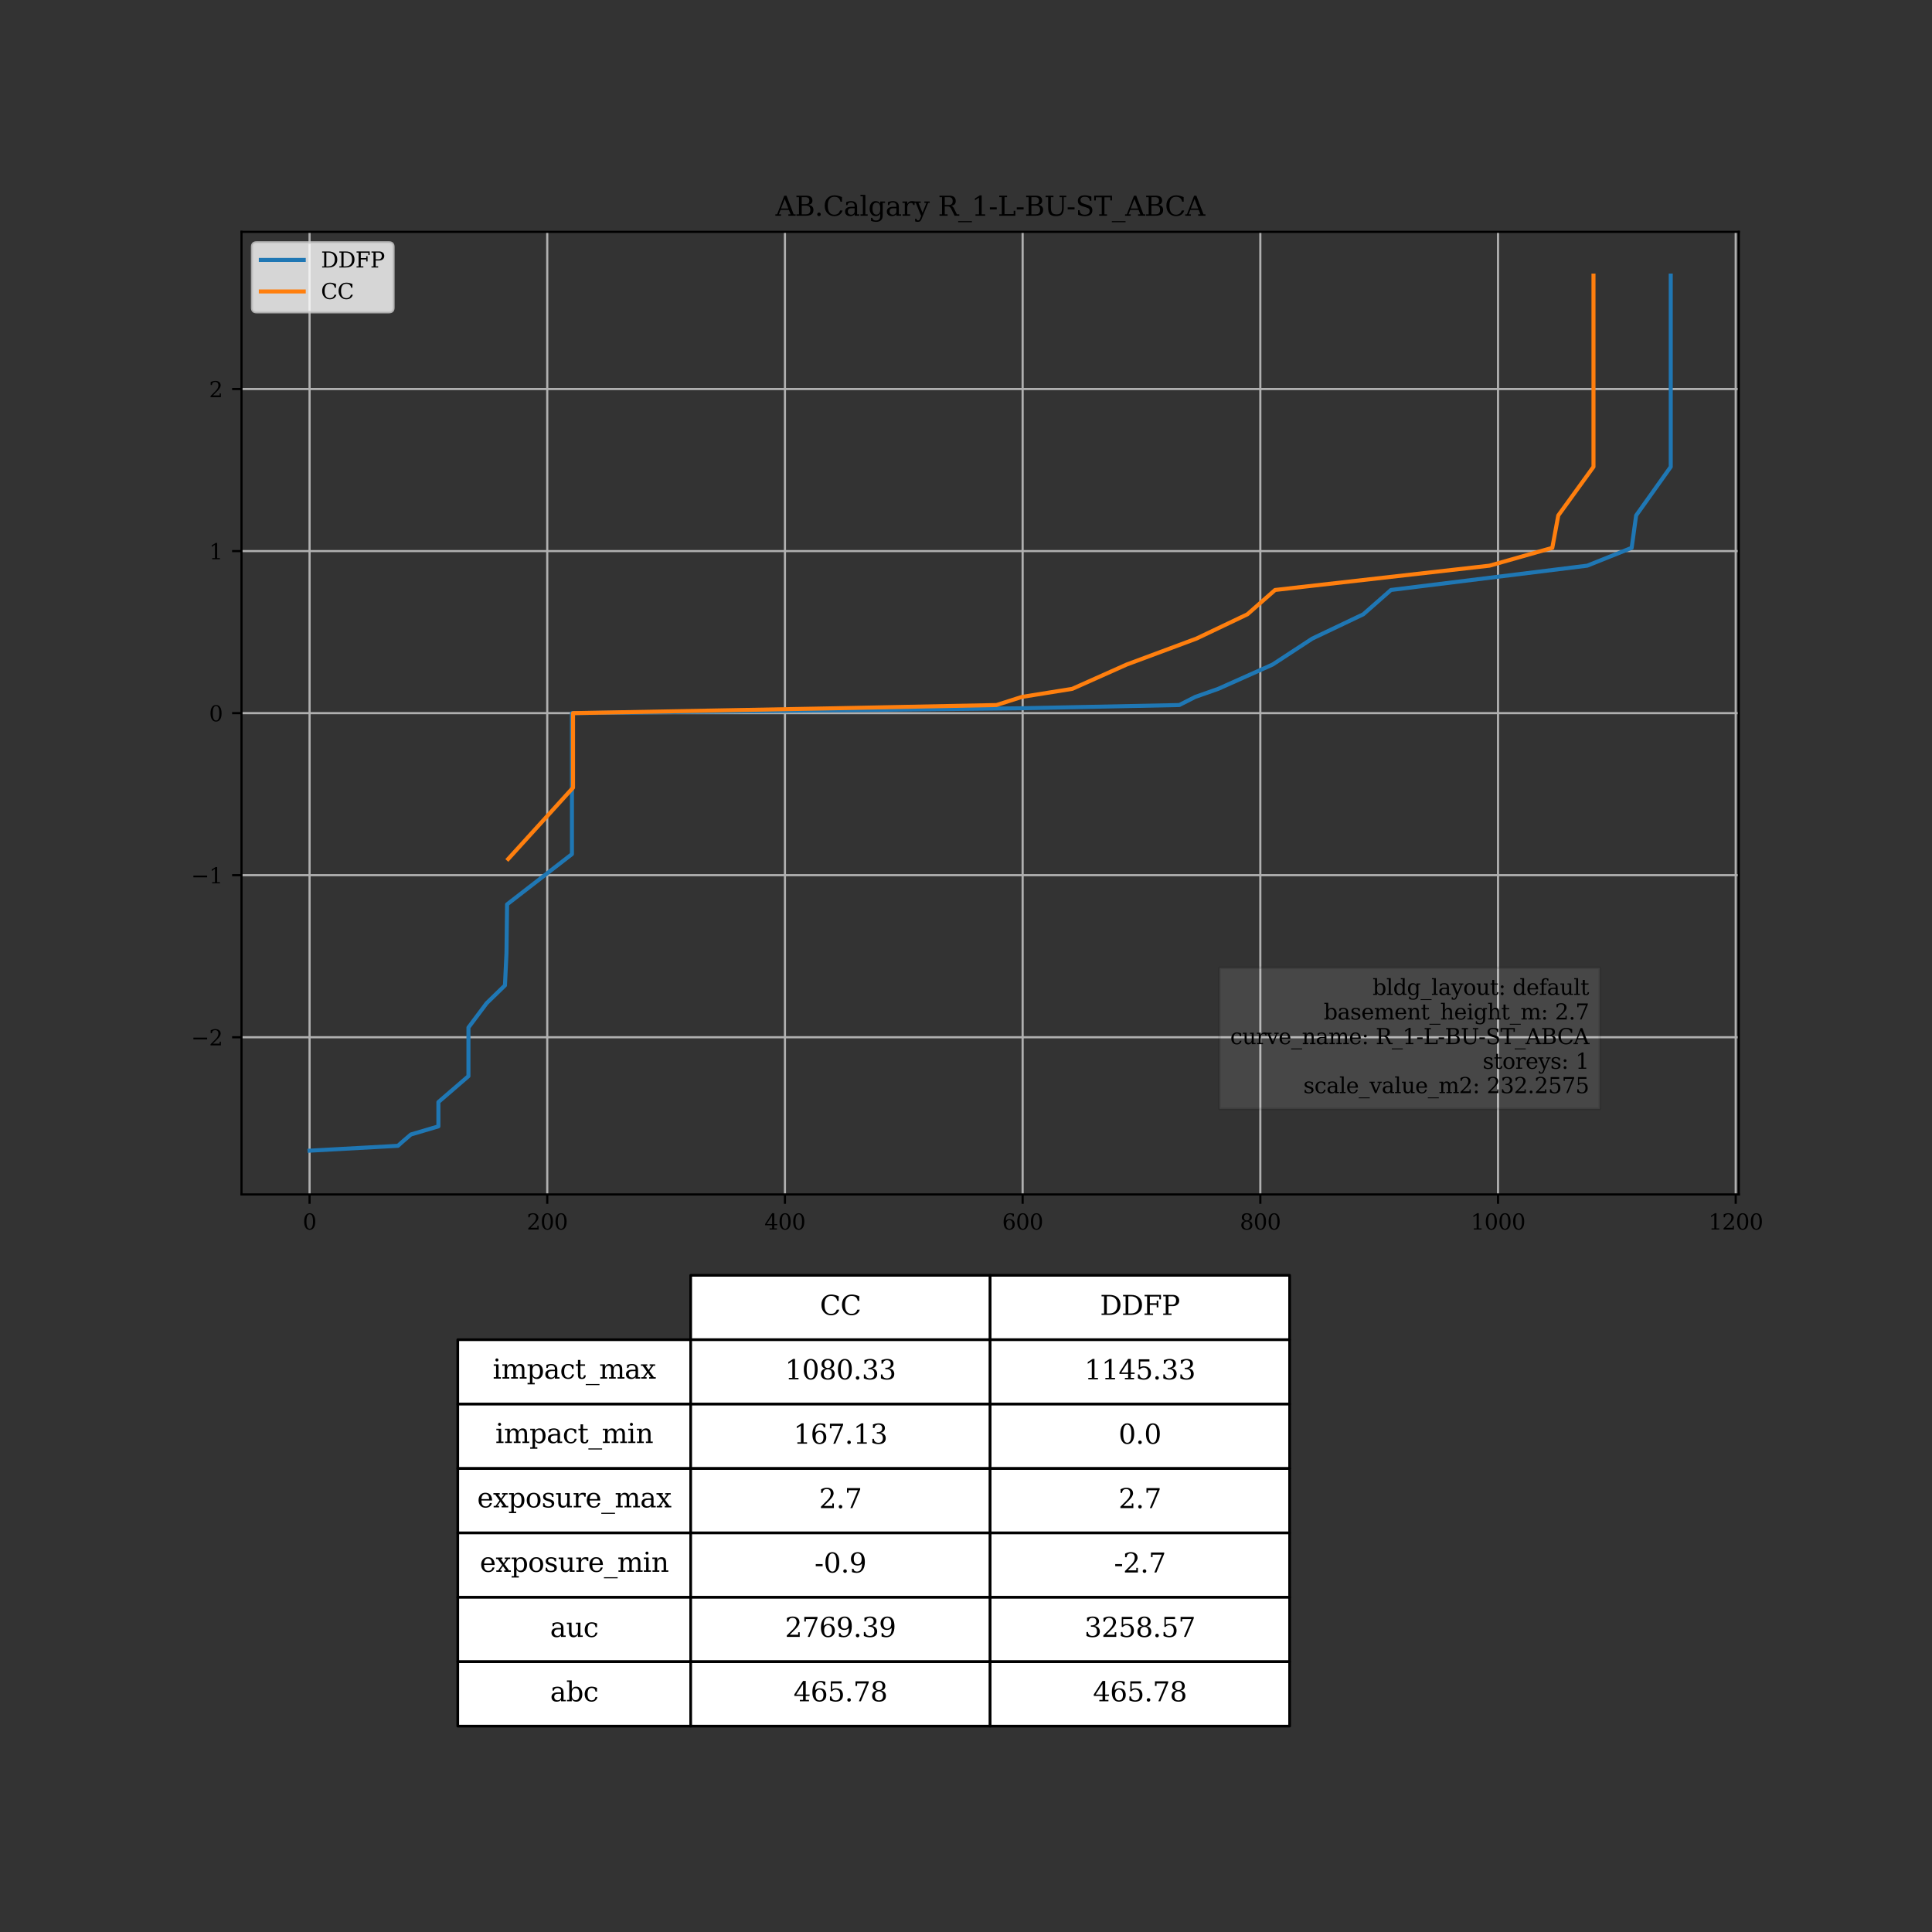 <?xml version="1.0" encoding="utf-8" standalone="no"?>
<!DOCTYPE svg PUBLIC "-//W3C//DTD SVG 1.1//EN"
  "http://www.w3.org/Graphics/SVG/1.1/DTD/svg11.dtd">
<svg xmlns:xlink="http://www.w3.org/1999/xlink" width="720pt" height="720pt" viewBox="0 0 720 720" xmlns="http://www.w3.org/2000/svg" version="1.1">
 <rect x="0" y="0" width="720" height="720" fill="#333333" stroke="none"/>
 <defs>
  <style type="text/css">*{stroke-linejoin: round; stroke-linecap: butt}</style>
 </defs>
 <g id="figure_1">
  <g id="patch_1">
   <path d="M 0 720 
L 720 720 
L 720 0 
L 0 0 
L 0 720 
z
" style="fill: none"/>
  </g>
  <g id="axes_1">
   <g id="patch_2">
    <path d="M 90 445.129 
L 648 445.129 
L 648 86.4 
L 90 86.4 
L 90 445.129 
z
" style="fill: none"/>
   </g>
   <g id="matplotlib.axis_1">
    <g id="xtick_1">
     <g id="line2d_1">
      <path d="M 115.364 445.129 
L 115.364 86.4 
" clip-path="url(#p990161ffaa)" style="fill: none; stroke: #b0b0b0; stroke-width: 0.8; stroke-linecap: square"/>
     </g>
     <g id="line2d_2">
      <defs>
       <path id="m6cfa77b24a" d="M 0 0 
L 0 3.5 
" style="stroke: #000000; stroke-width: 0.8"/>
      </defs>
      <g>
       <use xlink:href="#m6cfa77b24a" x="115.364" y="445.129" style="stroke: #000000; stroke-width: 0.8"/>
      </g>
     </g>
     <g id="text_1">
      <!-- 0 -->
      <g transform="translate(112.819 458.208) scale(0.08 -0.08)">
       <defs>
        <path id="DejaVuSerif-30" d="M 2034 219 
Q 2513 219 2750 744 
Q 2988 1269 2988 2328 
Q 2988 3391 2750 3916 
Q 2513 4441 2034 4441 
Q 1556 4441 1318 3916 
Q 1081 3391 1081 2328 
Q 1081 1269 1318 744 
Q 1556 219 2034 219 
z
M 2034 -91 
Q 1275 -91 848 546 
Q 422 1184 422 2328 
Q 422 3475 848 4112 
Q 1275 4750 2034 4750 
Q 2797 4750 3222 4112 
Q 3647 3475 3647 2328 
Q 3647 1184 3222 546 
Q 2797 -91 2034 -91 
z
" transform="scale(0.016)"/>
       </defs>
       <use xlink:href="#DejaVuSerif-30"/>
      </g>
     </g>
    </g>
    <g id="xtick_2">
     <g id="line2d_3">
      <path d="M 203.944 445.129 
L 203.944 86.4 
" clip-path="url(#p990161ffaa)" style="fill: none; stroke: #b0b0b0; stroke-width: 0.8; stroke-linecap: square"/>
     </g>
     <g id="line2d_4">
      <g>
       <use xlink:href="#m6cfa77b24a" x="203.944" y="445.129" style="stroke: #000000; stroke-width: 0.8"/>
      </g>
     </g>
     <g id="text_2">
      <!-- 200 -->
      <g transform="translate(196.309 458.208) scale(0.08 -0.08)">
       <defs>
        <path id="DejaVuSerif-32" d="M 819 3553 
L 469 3553 
L 469 4384 
Q 803 4563 1142 4656 
Q 1481 4750 1806 4750 
Q 2534 4750 2956 4397 
Q 3378 4044 3378 3438 
Q 3378 2753 2422 1800 
Q 2347 1728 2309 1691 
L 1131 513 
L 3078 513 
L 3078 1088 
L 3444 1088 
L 3444 0 
L 434 0 
L 434 341 
L 1850 1753 
Q 2319 2222 2519 2614 
Q 2719 3006 2719 3438 
Q 2719 3909 2473 4175 
Q 2228 4441 1797 4441 
Q 1350 4441 1106 4219 
Q 863 3997 819 3553 
z
" transform="scale(0.016)"/>
       </defs>
       <use xlink:href="#DejaVuSerif-32"/>
       <use xlink:href="#DejaVuSerif-30" x="63.623"/>
       <use xlink:href="#DejaVuSerif-30" x="127.246"/>
      </g>
     </g>
    </g>
    <g id="xtick_3">
     <g id="line2d_5">
      <path d="M 292.525 445.129 
L 292.525 86.4 
" clip-path="url(#p990161ffaa)" style="fill: none; stroke: #b0b0b0; stroke-width: 0.8; stroke-linecap: square"/>
     </g>
     <g id="line2d_6">
      <g>
       <use xlink:href="#m6cfa77b24a" x="292.525" y="445.129" style="stroke: #000000; stroke-width: 0.8"/>
      </g>
     </g>
     <g id="text_3">
      <!-- 400 -->
      <g transform="translate(284.89 458.208) scale(0.08 -0.08)">
       <defs>
        <path id="DejaVuSerif-34" d="M 2234 1581 
L 2234 4063 
L 641 1581 
L 2234 1581 
z
M 3609 0 
L 1484 0 
L 1484 331 
L 2234 331 
L 2234 1247 
L 197 1247 
L 197 1588 
L 2241 4750 
L 2859 4750 
L 2859 1581 
L 3750 1581 
L 3750 1247 
L 2859 1247 
L 2859 331 
L 3609 331 
L 3609 0 
z
" transform="scale(0.016)"/>
       </defs>
       <use xlink:href="#DejaVuSerif-34"/>
       <use xlink:href="#DejaVuSerif-30" x="63.623"/>
       <use xlink:href="#DejaVuSerif-30" x="127.246"/>
      </g>
     </g>
    </g>
    <g id="xtick_4">
     <g id="line2d_7">
      <path d="M 381.106 445.129 
L 381.106 86.4 
" clip-path="url(#p990161ffaa)" style="fill: none; stroke: #b0b0b0; stroke-width: 0.8; stroke-linecap: square"/>
     </g>
     <g id="line2d_8">
      <g>
       <use xlink:href="#m6cfa77b24a" x="381.106" y="445.129" style="stroke: #000000; stroke-width: 0.8"/>
      </g>
     </g>
     <g id="text_4">
      <!-- 600 -->
      <g transform="translate(373.471 458.208) scale(0.08 -0.08)">
       <defs>
        <path id="DejaVuSerif-36" d="M 2094 219 
Q 2534 219 2771 542 
Q 3009 866 3009 1472 
Q 3009 2078 2771 2401 
Q 2534 2725 2094 2725 
Q 1647 2725 1412 2412 
Q 1178 2100 1178 1509 
Q 1178 888 1415 553 
Q 1653 219 2094 219 
z
M 1075 2569 
Q 1288 2803 1556 2918 
Q 1825 3034 2163 3034 
Q 2859 3034 3264 2615 
Q 3669 2197 3669 1472 
Q 3669 763 3233 336 
Q 2797 -91 2069 -91 
Q 1278 -91 853 498 
Q 428 1088 428 2181 
Q 428 3406 931 4078 
Q 1434 4750 2350 4750 
Q 2597 4750 2869 4703 
Q 3141 4656 3425 4563 
L 3425 3794 
L 3072 3794 
Q 3034 4109 2831 4275 
Q 2628 4441 2284 4441 
Q 1678 4441 1381 3981 
Q 1084 3522 1075 2569 
z
" transform="scale(0.016)"/>
       </defs>
       <use xlink:href="#DejaVuSerif-36"/>
       <use xlink:href="#DejaVuSerif-30" x="63.623"/>
       <use xlink:href="#DejaVuSerif-30" x="127.246"/>
      </g>
     </g>
    </g>
    <g id="xtick_5">
     <g id="line2d_9">
      <path d="M 469.686 445.129 
L 469.686 86.4 
" clip-path="url(#p990161ffaa)" style="fill: none; stroke: #b0b0b0; stroke-width: 0.8; stroke-linecap: square"/>
     </g>
     <g id="line2d_10">
      <g>
       <use xlink:href="#m6cfa77b24a" x="469.686" y="445.129" style="stroke: #000000; stroke-width: 0.8"/>
      </g>
     </g>
     <g id="text_5">
      <!-- 800 -->
      <g transform="translate(462.051 458.208) scale(0.08 -0.08)">
       <defs>
        <path id="DejaVuSerif-38" d="M 2981 1275 
Q 2981 1775 2732 2051 
Q 2484 2328 2034 2328 
Q 1584 2328 1336 2051 
Q 1088 1775 1088 1275 
Q 1088 772 1336 495 
Q 1584 219 2034 219 
Q 2484 219 2732 495 
Q 2981 772 2981 1275 
z
M 2853 3541 
Q 2853 3966 2637 4203 
Q 2422 4441 2034 4441 
Q 1650 4441 1433 4203 
Q 1216 3966 1216 3541 
Q 1216 3113 1433 2875 
Q 1650 2638 2034 2638 
Q 2422 2638 2637 2875 
Q 2853 3113 2853 3541 
z
M 2516 2484 
Q 3047 2413 3344 2092 
Q 3641 1772 3641 1275 
Q 3641 619 3225 264 
Q 2809 -91 2034 -91 
Q 1263 -91 845 264 
Q 428 619 428 1275 
Q 428 1772 725 2092 
Q 1022 2413 1556 2484 
Q 1084 2569 832 2842 
Q 581 3116 581 3541 
Q 581 4103 968 4426 
Q 1356 4750 2034 4750 
Q 2713 4750 3100 4426 
Q 3488 4103 3488 3541 
Q 3488 3116 3236 2842 
Q 2984 2569 2516 2484 
z
" transform="scale(0.016)"/>
       </defs>
       <use xlink:href="#DejaVuSerif-38"/>
       <use xlink:href="#DejaVuSerif-30" x="63.623"/>
       <use xlink:href="#DejaVuSerif-30" x="127.246"/>
      </g>
     </g>
    </g>
    <g id="xtick_6">
     <g id="line2d_11">
      <path d="M 558.267 445.129 
L 558.267 86.4 
" clip-path="url(#p990161ffaa)" style="fill: none; stroke: #b0b0b0; stroke-width: 0.8; stroke-linecap: square"/>
     </g>
     <g id="line2d_12">
      <g>
       <use xlink:href="#m6cfa77b24a" x="558.267" y="445.129" style="stroke: #000000; stroke-width: 0.8"/>
      </g>
     </g>
     <g id="text_6">
      <!-- 1000 -->
      <g transform="translate(548.087 458.208) scale(0.08 -0.08)">
       <defs>
        <path id="DejaVuSerif-31" d="M 909 0 
L 909 331 
L 1722 331 
L 1722 4213 
L 781 3603 
L 781 4013 
L 1919 4750 
L 2350 4750 
L 2350 331 
L 3163 331 
L 3163 0 
L 909 0 
z
" transform="scale(0.016)"/>
       </defs>
       <use xlink:href="#DejaVuSerif-31"/>
       <use xlink:href="#DejaVuSerif-30" x="63.623"/>
       <use xlink:href="#DejaVuSerif-30" x="127.246"/>
       <use xlink:href="#DejaVuSerif-30" x="190.869"/>
      </g>
     </g>
    </g>
    <g id="xtick_7">
     <g id="line2d_13">
      <path d="M 646.848 445.129 
L 646.848 86.4 
" clip-path="url(#p990161ffaa)" style="fill: none; stroke: #b0b0b0; stroke-width: 0.8; stroke-linecap: square"/>
     </g>
     <g id="line2d_14">
      <g>
       <use xlink:href="#m6cfa77b24a" x="646.848" y="445.129" style="stroke: #000000; stroke-width: 0.8"/>
      </g>
     </g>
     <g id="text_7">
      <!-- 1200 -->
      <g transform="translate(636.668 458.208) scale(0.08 -0.08)">
       <use xlink:href="#DejaVuSerif-31"/>
       <use xlink:href="#DejaVuSerif-32" x="63.623"/>
       <use xlink:href="#DejaVuSerif-30" x="127.246"/>
       <use xlink:href="#DejaVuSerif-30" x="190.869"/>
      </g>
     </g>
    </g>
   </g>
   <g id="matplotlib.axis_2">
    <g id="ytick_1">
     <g id="line2d_15">
      <path d="M 90 386.549 
L 648 386.549 
" clip-path="url(#p990161ffaa)" style="fill: none; stroke: #b0b0b0; stroke-width: 0.8; stroke-linecap: square"/>
     </g>
     <g id="line2d_16">
      <defs>
       <path id="m8d38232d14" d="M 0 0 
L -3.5 0 
" style="stroke: #000000; stroke-width: 0.8"/>
      </defs>
      <g>
       <use xlink:href="#m8d38232d14" x="90" y="386.549" style="stroke: #000000; stroke-width: 0.8"/>
      </g>
     </g>
     <g id="text_8">
      <!-- −2 -->
      <g transform="translate(71.206 389.588) scale(0.08 -0.08)">
       <defs>
        <path id="DejaVuSerif-2212" d="M 678 2259 
L 4684 2259 
L 4684 1753 
L 678 1753 
L 678 2259 
z
" transform="scale(0.016)"/>
       </defs>
       <use xlink:href="#DejaVuSerif-2212"/>
       <use xlink:href="#DejaVuSerif-32" x="83.789"/>
      </g>
     </g>
    </g>
    <g id="ytick_2">
     <g id="line2d_17">
      <path d="M 90 326.157 
L 648 326.157 
" clip-path="url(#p990161ffaa)" style="fill: none; stroke: #b0b0b0; stroke-width: 0.8; stroke-linecap: square"/>
     </g>
     <g id="line2d_18">
      <g>
       <use xlink:href="#m8d38232d14" x="90" y="326.157" style="stroke: #000000; stroke-width: 0.8"/>
      </g>
     </g>
     <g id="text_9">
      <!-- −1 -->
      <g transform="translate(71.206 329.196) scale(0.08 -0.08)">
       <use xlink:href="#DejaVuSerif-2212"/>
       <use xlink:href="#DejaVuSerif-31" x="83.789"/>
      </g>
     </g>
    </g>
    <g id="ytick_3">
     <g id="line2d_19">
      <path d="M 90 265.765 
L 648 265.765 
" clip-path="url(#p990161ffaa)" style="fill: none; stroke: #b0b0b0; stroke-width: 0.8; stroke-linecap: square"/>
     </g>
     <g id="line2d_20">
      <g>
       <use xlink:href="#m8d38232d14" x="90" y="265.765" style="stroke: #000000; stroke-width: 0.8"/>
      </g>
     </g>
     <g id="text_10">
      <!-- 0 -->
      <g transform="translate(77.91 268.804) scale(0.08 -0.08)">
       <use xlink:href="#DejaVuSerif-30"/>
      </g>
     </g>
    </g>
    <g id="ytick_4">
     <g id="line2d_21">
      <path d="M 90 205.373 
L 648 205.373 
" clip-path="url(#p990161ffaa)" style="fill: none; stroke: #b0b0b0; stroke-width: 0.8; stroke-linecap: square"/>
     </g>
     <g id="line2d_22">
      <g>
       <use xlink:href="#m8d38232d14" x="90" y="205.373" style="stroke: #000000; stroke-width: 0.8"/>
      </g>
     </g>
     <g id="text_11">
      <!-- 1 -->
      <g transform="translate(77.91 208.412) scale(0.08 -0.08)">
       <use xlink:href="#DejaVuSerif-31"/>
      </g>
     </g>
    </g>
    <g id="ytick_5">
     <g id="line2d_23">
      <path d="M 90 144.98 
L 648 144.98 
" clip-path="url(#p990161ffaa)" style="fill: none; stroke: #b0b0b0; stroke-width: 0.8; stroke-linecap: square"/>
     </g>
     <g id="line2d_24">
      <g>
       <use xlink:href="#m8d38232d14" x="90" y="144.98" style="stroke: #000000; stroke-width: 0.8"/>
      </g>
     </g>
     <g id="text_12">
      <!-- 2 -->
      <g transform="translate(77.91 148.02) scale(0.08 -0.08)">
       <use xlink:href="#DejaVuSerif-32"/>
      </g>
     </g>
    </g>
   </g>
   <g id="line2d_25">
    <path d="M 115.364 428.824 
L 148.303 427.012 
L 149.63 425.804 
L 153.132 422.784 
L 163.378 419.765 
L 163.378 410.706 
L 174.578 401.043 
L 174.578 391.984 
L 174.578 382.925 
L 181.349 373.867 
L 188.184 367.224 
L 188.754 355.145 
L 188.976 337.027 
L 213.141 318.306 
L 213.141 265.765 
L 380.363 263.953 
L 439.486 262.745 
L 445.422 259.725 
L 454.003 256.706 
L 474.278 247.647 
L 489.049 237.984 
L 508.062 228.925 
L 518.369 219.867 
L 591.523 210.808 
L 608.074 204.165 
L 609.742 192.086 
L 622.636 173.969 
L 622.636 155.247 
L 622.636 102.706 
" clip-path="url(#p990161ffaa)" style="fill: none; stroke: #1f77b4; stroke-width: 1.5; stroke-linecap: square"/>
   </g>
   <g id="line2d_26">
    <path d="M 189.386 320.118 
L 213.551 293.545 
L 213.551 265.765 
L 310.901 263.953 
L 371.353 262.745 
L 380.791 259.725 
L 399.615 256.706 
L 419.891 247.647 
L 445.863 237.984 
L 464.876 228.925 
L 475.183 219.867 
L 555.109 210.808 
L 578.495 204.165 
L 580.731 192.086 
L 593.846 173.969 
L 593.846 155.247 
L 593.846 102.706 
" clip-path="url(#p990161ffaa)" style="fill: none; stroke: #ff7f0e; stroke-width: 1.5; stroke-linecap: square"/>
   </g>
   <g id="patch_3">
    <path d="M 90 445.129 
L 90 86.4 
" style="fill: none; stroke: #000000; stroke-width: 0.8; stroke-linejoin: miter; stroke-linecap: square"/>
   </g>
   <g id="patch_4">
    <path d="M 648 445.129 
L 648 86.4 
" style="fill: none; stroke: #000000; stroke-width: 0.8; stroke-linejoin: miter; stroke-linecap: square"/>
   </g>
   <g id="patch_5">
    <path d="M 90 445.129 
L 648 445.129 
" style="fill: none; stroke: #000000; stroke-width: 0.8; stroke-linejoin: miter; stroke-linecap: square"/>
   </g>
   <g id="patch_6">
    <path d="M 90 86.4 
L 648 86.4 
" style="fill: none; stroke: #000000; stroke-width: 0.8; stroke-linejoin: miter; stroke-linecap: square"/>
   </g>
   <g id="text_13">
    <g id="patch_7">
     <path d="M 454.467 413.256 
L 596.2 413.256 
L 596.2 360.677 
L 454.467 360.677 
z
" style="fill: #ffffff; opacity: 0.1; stroke: #000000; stroke-linejoin: miter"/>
    </g>
    <!-- bldg_layout: default -->
    <g transform="translate(511.494 370.756) scale(0.08 -0.08)">
     <defs>
      <path id="DejaVuSerif-62" d="M 738 331 
L 738 4531 
L 184 4531 
L 184 4863 
L 1313 4863 
L 1313 2803 
Q 1481 3116 1742 3264 
Q 2003 3413 2388 3413 
Q 3000 3413 3387 2928 
Q 3775 2444 3775 1663 
Q 3775 881 3387 395 
Q 3000 -91 2388 -91 
Q 2003 -91 1742 57 
Q 1481 206 1313 519 
L 1313 0 
L 184 0 
L 184 331 
L 738 331 
z
M 1313 1497 
Q 1313 897 1542 583 
Q 1772 269 2209 269 
Q 2650 269 2876 622 
Q 3103 975 3103 1663 
Q 3103 2353 2876 2703 
Q 2650 3053 2209 3053 
Q 1772 3053 1542 2737 
Q 1313 2422 1313 1825 
L 1313 1497 
z
" transform="scale(0.016)"/>
      <path id="DejaVuSerif-6c" d="M 1313 331 
L 1856 331 
L 1856 0 
L 184 0 
L 184 331 
L 738 331 
L 738 4531 
L 184 4531 
L 184 4863 
L 1313 4863 
L 1313 331 
z
" transform="scale(0.016)"/>
      <path id="DejaVuSerif-64" d="M 3359 331 
L 3909 331 
L 3909 0 
L 2784 0 
L 2784 519 
Q 2616 206 2355 57 
Q 2094 -91 1709 -91 
Q 1097 -91 708 395 
Q 319 881 319 1663 
Q 319 2444 706 2928 
Q 1094 3413 1709 3413 
Q 2094 3413 2355 3264 
Q 2616 3116 2784 2803 
L 2784 4531 
L 2241 4531 
L 2241 4863 
L 3359 4863 
L 3359 331 
z
M 2784 1497 
L 2784 1825 
Q 2784 2422 2554 2737 
Q 2325 3053 1888 3053 
Q 1444 3053 1217 2703 
Q 991 2353 991 1663 
Q 991 975 1217 622 
Q 1444 269 1888 269 
Q 2325 269 2554 583 
Q 2784 897 2784 1497 
z
" transform="scale(0.016)"/>
      <path id="DejaVuSerif-67" d="M 3359 2988 
L 3359 72 
Q 3359 -644 2965 -1033 
Q 2572 -1422 1844 -1422 
Q 1516 -1422 1216 -1362 
Q 916 -1303 641 -1184 
L 641 -488 
L 941 -488 
Q 997 -813 1206 -963 
Q 1416 -1113 1806 -1113 
Q 2313 -1113 2548 -827 
Q 2784 -541 2784 72 
L 2784 519 
Q 2616 206 2355 57 
Q 2094 -91 1709 -91 
Q 1097 -91 708 395 
Q 319 881 319 1663 
Q 319 2444 706 2928 
Q 1094 3413 1709 3413 
Q 2094 3413 2355 3264 
Q 2616 3116 2784 2803 
L 2784 3322 
L 3909 3322 
L 3909 2988 
L 3359 2988 
z
M 2784 1825 
Q 2784 2422 2554 2737 
Q 2325 3053 1888 3053 
Q 1444 3053 1217 2703 
Q 991 2353 991 1663 
Q 991 975 1217 622 
Q 1444 269 1888 269 
Q 2325 269 2554 583 
Q 2784 897 2784 1497 
L 2784 1825 
z
" transform="scale(0.016)"/>
      <path id="DejaVuSerif-5f" d="M 3200 -1259 
L 3200 -1509 
L 0 -1509 
L 0 -1259 
L 3200 -1259 
z
" transform="scale(0.016)"/>
      <path id="DejaVuSerif-61" d="M 2547 1044 
L 2547 1747 
L 1806 1747 
Q 1378 1747 1168 1562 
Q 959 1378 959 997 
Q 959 650 1171 447 
Q 1384 244 1747 244 
Q 2106 244 2326 466 
Q 2547 688 2547 1044 
z
M 3122 2075 
L 3122 331 
L 3634 331 
L 3634 0 
L 2547 0 
L 2547 359 
Q 2356 128 2106 18 
Q 1856 -91 1522 -91 
Q 969 -91 644 203 
Q 319 497 319 997 
Q 319 1513 691 1797 
Q 1063 2081 1741 2081 
L 2547 2081 
L 2547 2309 
Q 2547 2688 2317 2895 
Q 2088 3103 1672 3103 
Q 1328 3103 1125 2947 
Q 922 2791 872 2484 
L 575 2484 
L 575 3156 
Q 875 3284 1158 3348 
Q 1441 3413 1709 3413 
Q 2400 3413 2761 3070 
Q 3122 2728 3122 2075 
z
" transform="scale(0.016)"/>
      <path id="DejaVuSerif-79" d="M 1381 -609 
L 1600 -56 
L 359 2988 
L -19 2988 
L -19 3322 
L 1509 3322 
L 1509 2988 
L 978 2988 
L 1913 703 
L 2847 2988 
L 2350 2988 
L 2350 3322 
L 3597 3322 
L 3597 2988 
L 3225 2988 
L 1703 -750 
Q 1547 -1138 1356 -1280 
Q 1166 -1422 819 -1422 
Q 672 -1422 517 -1397 
Q 363 -1372 206 -1325 
L 206 -691 
L 500 -691 
Q 519 -903 608 -995 
Q 697 -1088 884 -1088 
Q 1056 -1088 1161 -992 
Q 1266 -897 1381 -609 
z
" transform="scale(0.016)"/>
      <path id="DejaVuSerif-6f" d="M 1925 219 
Q 2388 219 2623 584 
Q 2859 950 2859 1663 
Q 2859 2375 2623 2739 
Q 2388 3103 1925 3103 
Q 1463 3103 1227 2739 
Q 991 2375 991 1663 
Q 991 950 1228 584 
Q 1466 219 1925 219 
z
M 1925 -91 
Q 1200 -91 759 389 
Q 319 869 319 1663 
Q 319 2456 758 2934 
Q 1197 3413 1925 3413 
Q 2653 3413 3092 2934 
Q 3531 2456 3531 1663 
Q 3531 869 3092 389 
Q 2653 -91 1925 -91 
z
" transform="scale(0.016)"/>
      <path id="DejaVuSerif-75" d="M 2266 3322 
L 3341 3322 
L 3341 331 
L 3884 331 
L 3884 0 
L 2766 0 
L 2766 588 
Q 2606 256 2353 82 
Q 2100 -91 1766 -91 
Q 1213 -91 952 223 
Q 691 538 691 1209 
L 691 2988 
L 172 2988 
L 172 3322 
L 1269 3322 
L 1269 1388 
Q 1269 781 1417 556 
Q 1566 331 1947 331 
Q 2347 331 2556 625 
Q 2766 919 2766 1478 
L 2766 2988 
L 2266 2988 
L 2266 3322 
z
" transform="scale(0.016)"/>
      <path id="DejaVuSerif-74" d="M 691 2988 
L 184 2988 
L 184 3322 
L 691 3322 
L 691 4353 
L 1269 4353 
L 1269 3322 
L 2350 3322 
L 2350 2988 
L 1269 2988 
L 1269 878 
Q 1269 456 1350 337 
Q 1431 219 1650 219 
Q 1875 219 1978 351 
Q 2081 484 2088 781 
L 2522 781 
Q 2497 328 2275 118 
Q 2053 -91 1600 -91 
Q 1103 -91 897 129 
Q 691 350 691 878 
L 691 2988 
z
" transform="scale(0.016)"/>
      <path id="DejaVuSerif-3a" d="M 666 325 
Q 666 500 786 622 
Q 906 744 1081 744 
Q 1256 744 1376 622 
Q 1497 500 1497 325 
Q 1497 150 1378 29 
Q 1259 -91 1081 -91 
Q 903 -91 784 29 
Q 666 150 666 325 
z
M 666 2363 
Q 666 2538 786 2658 
Q 906 2778 1081 2778 
Q 1259 2778 1378 2659 
Q 1497 2541 1497 2363 
Q 1497 2184 1378 2065 
Q 1259 1947 1081 1947 
Q 906 1947 786 2067 
Q 666 2188 666 2363 
z
" transform="scale(0.016)"/>
      <path id="DejaVuSerif-20" transform="scale(0.016)"/>
      <path id="DejaVuSerif-65" d="M 3469 1600 
L 991 1600 
L 991 1575 
Q 991 903 1244 561 
Q 1497 219 1991 219 
Q 2369 219 2611 417 
Q 2853 616 2950 1006 
L 3413 1006 
Q 3275 459 2904 184 
Q 2534 -91 1931 -91 
Q 1203 -91 761 389 
Q 319 869 319 1663 
Q 319 2450 753 2931 
Q 1188 3413 1894 3413 
Q 2647 3413 3050 2948 
Q 3453 2484 3469 1600 
z
M 2791 1931 
Q 2772 2513 2545 2808 
Q 2319 3103 1894 3103 
Q 1497 3103 1269 2806 
Q 1041 2509 991 1931 
L 2791 1931 
z
" transform="scale(0.016)"/>
      <path id="DejaVuSerif-66" d="M 2753 4078 
L 2450 4078 
Q 2447 4313 2317 4434 
Q 2188 4556 1941 4556 
Q 1619 4556 1487 4379 
Q 1356 4203 1356 3750 
L 1356 3322 
L 2284 3322 
L 2284 2988 
L 1356 2988 
L 1356 331 
L 2094 331 
L 2094 0 
L 231 0 
L 231 331 
L 781 331 
L 781 2988 
L 231 2988 
L 231 3322 
L 781 3322 
L 781 3738 
Q 781 4294 1070 4578 
Q 1359 4863 1919 4863 
Q 2128 4863 2337 4825 
Q 2547 4788 2753 4709 
L 2753 4078 
z
" transform="scale(0.016)"/>
     </defs>
     <use xlink:href="#DejaVuSerif-62"/>
     <use xlink:href="#DejaVuSerif-6c" x="64.014"/>
     <use xlink:href="#DejaVuSerif-64" x="95.996"/>
     <use xlink:href="#DejaVuSerif-67" x="160.01"/>
     <use xlink:href="#DejaVuSerif-5f" x="224.023"/>
     <use xlink:href="#DejaVuSerif-6c" x="274.023"/>
     <use xlink:href="#DejaVuSerif-61" x="306.006"/>
     <use xlink:href="#DejaVuSerif-79" x="365.625"/>
     <use xlink:href="#DejaVuSerif-6f" x="422.119"/>
     <use xlink:href="#DejaVuSerif-75" x="482.324"/>
     <use xlink:href="#DejaVuSerif-74" x="546.729"/>
     <use xlink:href="#DejaVuSerif-3a" x="586.914"/>
     <use xlink:href="#DejaVuSerif-20" x="620.605"/>
     <use xlink:href="#DejaVuSerif-64" x="652.393"/>
     <use xlink:href="#DejaVuSerif-65" x="716.406"/>
     <use xlink:href="#DejaVuSerif-66" x="775.586"/>
     <use xlink:href="#DejaVuSerif-61" x="812.598"/>
     <use xlink:href="#DejaVuSerif-75" x="872.217"/>
     <use xlink:href="#DejaVuSerif-6c" x="936.621"/>
     <use xlink:href="#DejaVuSerif-74" x="968.604"/>
    </g>
    <!-- basement_height_m: 2.7 -->
    <g transform="translate(493.299 379.937) scale(0.08 -0.08)">
     <defs>
      <path id="DejaVuSerif-73" d="M 359 184 
L 359 959 
L 691 959 
Q 703 588 923 403 
Q 1144 219 1575 219 
Q 1963 219 2166 364 
Q 2369 509 2369 788 
Q 2369 1006 2220 1140 
Q 2072 1275 1594 1428 
L 1178 1569 
Q 750 1706 558 1912 
Q 366 2119 366 2438 
Q 366 2894 700 3153 
Q 1034 3413 1625 3413 
Q 1888 3413 2178 3344 
Q 2469 3275 2778 3144 
L 2778 2419 
L 2447 2419 
Q 2434 2741 2221 2922 
Q 2009 3103 1644 3103 
Q 1281 3103 1095 2975 
Q 909 2847 909 2591 
Q 909 2381 1050 2254 
Q 1191 2128 1613 1997 
L 2069 1856 
Q 2541 1709 2748 1489 
Q 2956 1269 2956 922 
Q 2956 450 2595 179 
Q 2234 -91 1600 -91 
Q 1278 -91 972 -22 
Q 666 47 359 184 
z
" transform="scale(0.016)"/>
      <path id="DejaVuSerif-6d" d="M 3316 2675 
Q 3481 3041 3739 3227 
Q 3997 3413 4341 3413 
Q 4863 3413 5119 3089 
Q 5375 2766 5375 2113 
L 5375 331 
L 5894 331 
L 5894 0 
L 4300 0 
L 4300 331 
L 4800 331 
L 4800 2047 
Q 4800 2556 4650 2772 
Q 4500 2988 4153 2988 
Q 3769 2988 3567 2697 
Q 3366 2406 3366 1850 
L 3366 331 
L 3866 331 
L 3866 0 
L 2291 0 
L 2291 331 
L 2791 331 
L 2791 2069 
Q 2791 2566 2641 2777 
Q 2491 2988 2144 2988 
Q 1759 2988 1557 2697 
Q 1356 2406 1356 1850 
L 1356 331 
L 1856 331 
L 1856 0 
L 263 0 
L 263 331 
L 781 331 
L 781 2994 
L 231 2994 
L 231 3322 
L 1356 3322 
L 1356 2731 
Q 1516 3063 1762 3238 
Q 2009 3413 2322 3413 
Q 2709 3413 2968 3220 
Q 3228 3028 3316 2675 
z
" transform="scale(0.016)"/>
      <path id="DejaVuSerif-6e" d="M 263 0 
L 263 331 
L 781 331 
L 781 2988 
L 231 2988 
L 231 3322 
L 1356 3322 
L 1356 2731 
Q 1516 3069 1770 3241 
Q 2025 3413 2363 3413 
Q 2913 3413 3172 3097 
Q 3431 2781 3431 2113 
L 3431 331 
L 3944 331 
L 3944 0 
L 2356 0 
L 2356 331 
L 2853 331 
L 2853 1931 
Q 2853 2541 2703 2767 
Q 2553 2994 2175 2994 
Q 1775 2994 1565 2701 
Q 1356 2409 1356 1850 
L 1356 331 
L 1856 331 
L 1856 0 
L 263 0 
z
" transform="scale(0.016)"/>
      <path id="DejaVuSerif-68" d="M 263 0 
L 263 331 
L 781 331 
L 781 4531 
L 231 4531 
L 231 4863 
L 1356 4863 
L 1356 2731 
Q 1516 3069 1770 3241 
Q 2025 3413 2363 3413 
Q 2913 3413 3172 3097 
Q 3431 2781 3431 2113 
L 3431 331 
L 3944 331 
L 3944 0 
L 2356 0 
L 2356 331 
L 2853 331 
L 2853 1931 
Q 2853 2541 2704 2764 
Q 2556 2988 2175 2988 
Q 1775 2988 1565 2697 
Q 1356 2406 1356 1850 
L 1356 331 
L 1856 331 
L 1856 0 
L 263 0 
z
" transform="scale(0.016)"/>
      <path id="DejaVuSerif-69" d="M 622 4353 
Q 622 4497 726 4603 
Q 831 4709 978 4709 
Q 1122 4709 1226 4603 
Q 1331 4497 1331 4353 
Q 1331 4206 1228 4103 
Q 1125 4000 978 4000 
Q 831 4000 726 4103 
Q 622 4206 622 4353 
z
M 1356 331 
L 1900 331 
L 1900 0 
L 231 0 
L 231 331 
L 781 331 
L 781 2988 
L 231 2988 
L 231 3322 
L 1356 3322 
L 1356 331 
z
" transform="scale(0.016)"/>
      <path id="DejaVuSerif-2e" d="M 603 325 
Q 603 500 722 622 
Q 841 744 1019 744 
Q 1191 744 1312 622 
Q 1434 500 1434 325 
Q 1434 153 1312 31 
Q 1191 -91 1019 -91 
Q 841 -91 722 29 
Q 603 150 603 325 
z
" transform="scale(0.016)"/>
      <path id="DejaVuSerif-37" d="M 3609 4347 
L 1784 0 
L 1319 0 
L 3059 4153 
L 903 4153 
L 903 3578 
L 538 3578 
L 538 4666 
L 3609 4666 
L 3609 4347 
z
" transform="scale(0.016)"/>
     </defs>
     <use xlink:href="#DejaVuSerif-62"/>
     <use xlink:href="#DejaVuSerif-61" x="64.014"/>
     <use xlink:href="#DejaVuSerif-73" x="123.633"/>
     <use xlink:href="#DejaVuSerif-65" x="174.951"/>
     <use xlink:href="#DejaVuSerif-6d" x="234.131"/>
     <use xlink:href="#DejaVuSerif-65" x="328.955"/>
     <use xlink:href="#DejaVuSerif-6e" x="388.135"/>
     <use xlink:href="#DejaVuSerif-74" x="452.539"/>
     <use xlink:href="#DejaVuSerif-5f" x="492.725"/>
     <use xlink:href="#DejaVuSerif-68" x="542.725"/>
     <use xlink:href="#DejaVuSerif-65" x="607.129"/>
     <use xlink:href="#DejaVuSerif-69" x="666.309"/>
     <use xlink:href="#DejaVuSerif-67" x="698.291"/>
     <use xlink:href="#DejaVuSerif-68" x="762.305"/>
     <use xlink:href="#DejaVuSerif-74" x="826.709"/>
     <use xlink:href="#DejaVuSerif-5f" x="866.895"/>
     <use xlink:href="#DejaVuSerif-6d" x="916.895"/>
     <use xlink:href="#DejaVuSerif-3a" x="1011.719"/>
     <use xlink:href="#DejaVuSerif-20" x="1045.41"/>
     <use xlink:href="#DejaVuSerif-32" x="1077.197"/>
     <use xlink:href="#DejaVuSerif-2e" x="1140.82"/>
     <use xlink:href="#DejaVuSerif-37" x="1172.607"/>
    </g>
    <!-- curve_name: R_1-L-BU-ST_ABCA -->
    <g transform="translate(458.467 389.117) scale(0.08 -0.08)">
     <defs>
      <path id="DejaVuSerif-63" d="M 3291 997 
Q 3169 466 2822 187 
Q 2475 -91 1925 -91 
Q 1200 -91 759 389 
Q 319 869 319 1663 
Q 319 2459 759 2936 
Q 1200 3413 1925 3413 
Q 2241 3413 2553 3339 
Q 2866 3266 3181 3116 
L 3181 2266 
L 2847 2266 
Q 2781 2703 2561 2903 
Q 2341 3103 1931 3103 
Q 1466 3103 1228 2742 
Q 991 2381 991 1663 
Q 991 944 1227 581 
Q 1463 219 1931 219 
Q 2303 219 2525 412 
Q 2747 606 2828 997 
L 3291 997 
z
" transform="scale(0.016)"/>
      <path id="DejaVuSerif-72" d="M 3059 3328 
L 3059 2497 
L 2728 2497 
Q 2713 2744 2591 2866 
Q 2469 2988 2234 2988 
Q 1809 2988 1582 2694 
Q 1356 2400 1356 1850 
L 1356 331 
L 2022 331 
L 2022 0 
L 263 0 
L 263 331 
L 781 331 
L 781 2994 
L 231 2994 
L 231 3322 
L 1356 3322 
L 1356 2731 
Q 1525 3078 1790 3245 
Q 2056 3413 2438 3413 
Q 2578 3413 2733 3391 
Q 2888 3369 3059 3328 
z
" transform="scale(0.016)"/>
      <path id="DejaVuSerif-76" d="M 1581 0 
L 359 2988 
L -19 2988 
L -19 3322 
L 1509 3322 
L 1509 2988 
L 978 2988 
L 1913 703 
L 2847 2988 
L 2350 2988 
L 2350 3322 
L 3597 3322 
L 3597 2988 
L 3225 2988 
L 2003 0 
L 1581 0 
z
" transform="scale(0.016)"/>
      <path id="DejaVuSerif-52" d="M 3066 2316 
Q 3284 2256 3442 2114 
Q 3600 1972 3725 1716 
L 4403 331 
L 4972 331 
L 4972 0 
L 3872 0 
L 3144 1484 
Q 2934 1916 2759 2042 
Q 2584 2169 2278 2169 
L 1581 2169 
L 1581 331 
L 2241 331 
L 2241 0 
L 353 0 
L 353 331 
L 947 331 
L 947 4331 
L 353 4331 
L 353 4666 
L 2719 4666 
Q 3400 4666 3770 4341 
Q 4141 4016 4141 3419 
Q 4141 2938 3870 2661 
Q 3600 2384 3066 2316 
z
M 1581 2503 
L 2503 2503 
Q 2975 2503 3200 2726 
Q 3425 2950 3425 3419 
Q 3425 3888 3200 4109 
Q 2975 4331 2503 4331 
L 1581 4331 
L 1581 2503 
z
" transform="scale(0.016)"/>
      <path id="DejaVuSerif-2d" d="M 281 1959 
L 1881 1959 
L 1881 1472 
L 281 1472 
L 281 1959 
z
" transform="scale(0.016)"/>
      <path id="DejaVuSerif-4c" d="M 353 0 
L 353 331 
L 947 331 
L 947 4331 
L 353 4331 
L 353 4666 
L 2175 4666 
L 2175 4331 
L 1581 4331 
L 1581 384 
L 3713 384 
L 3713 1166 
L 4097 1166 
L 4097 0 
L 353 0 
z
" transform="scale(0.016)"/>
      <path id="DejaVuSerif-42" d="M 1581 331 
L 2516 331 
Q 3078 331 3337 575 
Q 3597 819 3597 1350 
Q 3597 1878 3339 2120 
Q 3081 2363 2516 2363 
L 1581 2363 
L 1581 331 
z
M 1581 2694 
L 2375 2694 
Q 2888 2694 3123 2891 
Q 3359 3088 3359 3513 
Q 3359 3941 3123 4136 
Q 2888 4331 2375 4331 
L 1581 4331 
L 1581 2694 
z
M 353 0 
L 353 331 
L 947 331 
L 947 4331 
L 353 4331 
L 353 4666 
L 2656 4666 
Q 3363 4666 3720 4377 
Q 4078 4088 4078 3513 
Q 4078 3097 3829 2850 
Q 3581 2603 3103 2547 
Q 3697 2472 4005 2167 
Q 4313 1863 4313 1350 
Q 4313 656 3875 328 
Q 3438 0 2509 0 
L 353 0 
z
" transform="scale(0.016)"/>
      <path id="DejaVuSerif-55" d="M 897 4331 
L 300 4331 
L 300 4666 
L 2125 4666 
L 2125 4331 
L 1528 4331 
L 1528 1919 
Q 1528 1025 1820 672 
Q 2113 319 2828 319 
Q 3544 319 3836 672 
Q 4128 1025 4128 1919 
L 4128 4331 
L 3531 4331 
L 3531 4666 
L 5106 4666 
L 5106 4331 
L 4513 4331 
L 4513 1856 
Q 4513 791 4103 350 
Q 3694 -91 2713 -91 
Q 1731 -91 1314 353 
Q 897 797 897 1856 
L 897 4331 
z
" transform="scale(0.016)"/>
      <path id="DejaVuSerif-53" d="M 594 225 
L 594 1288 
L 953 1284 
Q 969 753 1261 498 
Q 1553 244 2150 244 
Q 2706 244 2998 464 
Q 3291 684 3291 1106 
Q 3291 1444 3114 1625 
Q 2938 1806 2369 1978 
L 1753 2163 
Q 1084 2366 811 2669 
Q 538 2972 538 3500 
Q 538 4094 959 4422 
Q 1381 4750 2144 4750 
Q 2469 4750 2856 4679 
Q 3244 4609 3681 4475 
L 3681 3481 
L 3328 3481 
Q 3275 3975 2998 4195 
Q 2722 4416 2156 4416 
Q 1663 4416 1405 4214 
Q 1147 4013 1147 3628 
Q 1147 3294 1340 3103 
Q 1534 2913 2163 2725 
L 2741 2553 
Q 3375 2363 3645 2067 
Q 3916 1772 3916 1275 
Q 3916 597 3481 253 
Q 3047 -91 2188 -91 
Q 1803 -91 1404 -12 
Q 1006 66 594 225 
z
" transform="scale(0.016)"/>
      <path id="DejaVuSerif-54" d="M 1222 0 
L 1222 331 
L 1819 331 
L 1819 4294 
L 447 4294 
L 447 3566 
L 63 3566 
L 63 4666 
L 4206 4666 
L 4206 3566 
L 3822 3566 
L 3822 4294 
L 2450 4294 
L 2450 331 
L 3047 331 
L 3047 0 
L 1222 0 
z
" transform="scale(0.016)"/>
      <path id="DejaVuSerif-41" d="M 1281 1691 
L 2994 1691 
L 2138 3909 
L 1281 1691 
z
M -38 0 
L -38 331 
L 372 331 
L 2034 4666 
L 2559 4666 
L 4225 331 
L 4684 331 
L 4684 0 
L 2988 0 
L 2988 331 
L 3506 331 
L 3116 1356 
L 1153 1356 
L 763 331 
L 1275 331 
L 1275 0 
L -38 0 
z
" transform="scale(0.016)"/>
      <path id="DejaVuSerif-43" d="M 4513 1234 
Q 4306 581 3820 245 
Q 3334 -91 2591 -91 
Q 2134 -91 1743 65 
Q 1353 222 1050 525 
Q 700 875 529 1320 
Q 359 1766 359 2328 
Q 359 3416 987 4083 
Q 1616 4750 2644 4750 
Q 3025 4750 3456 4650 
Q 3888 4550 4384 4347 
L 4384 3272 
L 4031 3272 
Q 3916 3859 3567 4137 
Q 3219 4416 2591 4416 
Q 1844 4416 1459 3886 
Q 1075 3356 1075 2328 
Q 1075 1303 1459 773 
Q 1844 244 2591 244 
Q 3113 244 3450 492 
Q 3788 741 3938 1234 
L 4513 1234 
z
" transform="scale(0.016)"/>
     </defs>
     <use xlink:href="#DejaVuSerif-63"/>
     <use xlink:href="#DejaVuSerif-75" x="56.006"/>
     <use xlink:href="#DejaVuSerif-72" x="120.41"/>
     <use xlink:href="#DejaVuSerif-76" x="168.213"/>
     <use xlink:href="#DejaVuSerif-65" x="224.707"/>
     <use xlink:href="#DejaVuSerif-5f" x="283.887"/>
     <use xlink:href="#DejaVuSerif-6e" x="333.887"/>
     <use xlink:href="#DejaVuSerif-61" x="398.291"/>
     <use xlink:href="#DejaVuSerif-6d" x="457.91"/>
     <use xlink:href="#DejaVuSerif-65" x="552.734"/>
     <use xlink:href="#DejaVuSerif-3a" x="611.914"/>
     <use xlink:href="#DejaVuSerif-20" x="645.605"/>
     <use xlink:href="#DejaVuSerif-52" x="677.393"/>
     <use xlink:href="#DejaVuSerif-5f" x="752.686"/>
     <use xlink:href="#DejaVuSerif-31" x="802.686"/>
     <use xlink:href="#DejaVuSerif-2d" x="866.309"/>
     <use xlink:href="#DejaVuSerif-4c" x="900.098"/>
     <use xlink:href="#DejaVuSerif-2d" x="966.504"/>
     <use xlink:href="#DejaVuSerif-42" x="1000.293"/>
     <use xlink:href="#DejaVuSerif-55" x="1073.779"/>
     <use xlink:href="#DejaVuSerif-2d" x="1156.307"/>
     <use xlink:href="#DejaVuSerif-53" x="1190.096"/>
     <use xlink:href="#DejaVuSerif-54" x="1258.602"/>
     <use xlink:href="#DejaVuSerif-5f" x="1325.301"/>
     <use xlink:href="#DejaVuSerif-41" x="1375.301"/>
     <use xlink:href="#DejaVuSerif-42" x="1447.518"/>
     <use xlink:href="#DejaVuSerif-43" x="1522.879"/>
     <use xlink:href="#DejaVuSerif-41" x="1599.393"/>
    </g>
    <!-- storeys: 1 -->
    <g transform="translate(552.553 398.298) scale(0.08 -0.08)">
     <use xlink:href="#DejaVuSerif-73"/>
     <use xlink:href="#DejaVuSerif-74" x="51.318"/>
     <use xlink:href="#DejaVuSerif-6f" x="91.504"/>
     <use xlink:href="#DejaVuSerif-72" x="151.709"/>
     <use xlink:href="#DejaVuSerif-65" x="199.512"/>
     <use xlink:href="#DejaVuSerif-79" x="258.691"/>
     <use xlink:href="#DejaVuSerif-73" x="315.186"/>
     <use xlink:href="#DejaVuSerif-3a" x="366.504"/>
     <use xlink:href="#DejaVuSerif-20" x="400.195"/>
     <use xlink:href="#DejaVuSerif-31" x="431.982"/>
    </g>
    <!-- scale_value_m2: 232.2575 -->
    <g transform="translate(485.729 407.37) scale(0.08 -0.08)">
     <defs>
      <path id="DejaVuSerif-33" d="M 622 4469 
Q 988 4606 1323 4678 
Q 1659 4750 1953 4750 
Q 2638 4750 3022 4454 
Q 3406 4159 3406 3634 
Q 3406 3213 3140 2930 
Q 2875 2647 2388 2547 
Q 2963 2466 3280 2130 
Q 3597 1794 3597 1259 
Q 3597 606 3158 257 
Q 2719 -91 1894 -91 
Q 1528 -91 1179 -12 
Q 831 66 488 225 
L 488 1131 
L 838 1131 
Q 869 681 1141 450 
Q 1413 219 1906 219 
Q 2384 219 2661 495 
Q 2938 772 2938 1253 
Q 2938 1803 2653 2086 
Q 2369 2369 1819 2369 
L 1522 2369 
L 1522 2688 
L 1678 2688 
Q 2225 2688 2498 2914 
Q 2772 3141 2772 3597 
Q 2772 4006 2547 4223 
Q 2322 4441 1900 4441 
Q 1478 4441 1245 4241 
Q 1013 4041 972 3647 
L 622 3647 
L 622 4469 
z
" transform="scale(0.016)"/>
      <path id="DejaVuSerif-35" d="M 3219 4666 
L 3219 4153 
L 1081 4153 
L 1081 2816 
Q 1244 2928 1461 2984 
Q 1678 3041 1947 3041 
Q 2703 3041 3140 2622 
Q 3578 2203 3578 1478 
Q 3578 738 3136 323 
Q 2694 -91 1894 -91 
Q 1572 -91 1234 -12 
Q 897 66 544 225 
L 544 1131 
L 897 1131 
Q 925 688 1179 453 
Q 1434 219 1894 219 
Q 2388 219 2653 544 
Q 2919 869 2919 1478 
Q 2919 2084 2655 2407 
Q 2391 2731 1894 2731 
Q 1613 2731 1398 2631 
Q 1184 2531 1019 2322 
L 750 2322 
L 750 4666 
L 3219 4666 
z
" transform="scale(0.016)"/>
     </defs>
     <use xlink:href="#DejaVuSerif-73"/>
     <use xlink:href="#DejaVuSerif-63" x="51.318"/>
     <use xlink:href="#DejaVuSerif-61" x="107.324"/>
     <use xlink:href="#DejaVuSerif-6c" x="166.943"/>
     <use xlink:href="#DejaVuSerif-65" x="198.926"/>
     <use xlink:href="#DejaVuSerif-5f" x="258.105"/>
     <use xlink:href="#DejaVuSerif-76" x="308.105"/>
     <use xlink:href="#DejaVuSerif-61" x="364.6"/>
     <use xlink:href="#DejaVuSerif-6c" x="424.219"/>
     <use xlink:href="#DejaVuSerif-75" x="456.201"/>
     <use xlink:href="#DejaVuSerif-65" x="520.605"/>
     <use xlink:href="#DejaVuSerif-5f" x="579.785"/>
     <use xlink:href="#DejaVuSerif-6d" x="629.785"/>
     <use xlink:href="#DejaVuSerif-32" x="724.609"/>
     <use xlink:href="#DejaVuSerif-3a" x="788.232"/>
     <use xlink:href="#DejaVuSerif-20" x="821.924"/>
     <use xlink:href="#DejaVuSerif-32" x="853.711"/>
     <use xlink:href="#DejaVuSerif-33" x="917.334"/>
     <use xlink:href="#DejaVuSerif-32" x="980.957"/>
     <use xlink:href="#DejaVuSerif-2e" x="1044.58"/>
     <use xlink:href="#DejaVuSerif-32" x="1076.367"/>
     <use xlink:href="#DejaVuSerif-35" x="1139.99"/>
     <use xlink:href="#DejaVuSerif-37" x="1203.613"/>
     <use xlink:href="#DejaVuSerif-35" x="1267.236"/>
    </g>
   </g>
   <g id="text_14">
    <!-- AB.Calgary R_1-L-BU-ST_ABCA -->
    <g transform="translate(289.021 80.4) scale(0.1 -0.1)">
     <use xlink:href="#DejaVuSerif-41"/>
     <use xlink:href="#DejaVuSerif-42" x="72.217"/>
     <use xlink:href="#DejaVuSerif-2e" x="145.703"/>
     <use xlink:href="#DejaVuSerif-43" x="177.49"/>
     <use xlink:href="#DejaVuSerif-61" x="254.004"/>
     <use xlink:href="#DejaVuSerif-6c" x="313.623"/>
     <use xlink:href="#DejaVuSerif-67" x="345.605"/>
     <use xlink:href="#DejaVuSerif-61" x="409.619"/>
     <use xlink:href="#DejaVuSerif-72" x="469.238"/>
     <use xlink:href="#DejaVuSerif-79" x="517.041"/>
     <use xlink:href="#DejaVuSerif-20" x="573.535"/>
     <use xlink:href="#DejaVuSerif-52" x="605.322"/>
     <use xlink:href="#DejaVuSerif-5f" x="680.615"/>
     <use xlink:href="#DejaVuSerif-31" x="730.615"/>
     <use xlink:href="#DejaVuSerif-2d" x="794.238"/>
     <use xlink:href="#DejaVuSerif-4c" x="828.027"/>
     <use xlink:href="#DejaVuSerif-2d" x="894.434"/>
     <use xlink:href="#DejaVuSerif-42" x="928.223"/>
     <use xlink:href="#DejaVuSerif-55" x="1001.709"/>
     <use xlink:href="#DejaVuSerif-2d" x="1084.236"/>
     <use xlink:href="#DejaVuSerif-53" x="1118.025"/>
     <use xlink:href="#DejaVuSerif-54" x="1186.531"/>
     <use xlink:href="#DejaVuSerif-5f" x="1253.23"/>
     <use xlink:href="#DejaVuSerif-41" x="1303.23"/>
     <use xlink:href="#DejaVuSerif-42" x="1375.447"/>
     <use xlink:href="#DejaVuSerif-43" x="1450.809"/>
     <use xlink:href="#DejaVuSerif-41" x="1527.322"/>
    </g>
   </g>
   <g id="legend_1">
    <g id="patch_8">
     <path d="M 95.6 116.285 
L 144.961 116.285 
Q 146.561 116.285 146.561 114.685 
L 146.561 92 
Q 146.561 90.4 144.961 90.4 
L 95.6 90.4 
Q 94 90.4 94 92 
L 94 114.685 
Q 94 116.285 95.6 116.285 
z
" style="fill: #ffffff; opacity: 0.8; stroke: #cccccc; stroke-linejoin: miter"/>
    </g>
    <g id="line2d_27">
     <path d="M 97.2 96.879 
L 105.2 96.879 
L 113.2 96.879 
" style="fill: none; stroke: #1f77b4; stroke-width: 1.5; stroke-linecap: square"/>
    </g>
    <g id="text_15">
     <!-- DDFP -->
     <g transform="translate(119.6 99.679) scale(0.08 -0.08)">
      <defs>
       <path id="DejaVuSerif-44" d="M 1581 331 
L 2163 331 
Q 3072 331 3558 850 
Q 4044 1369 4044 2338 
Q 4044 3306 3559 3818 
Q 3075 4331 2163 4331 
L 1581 4331 
L 1581 331 
z
M 353 0 
L 353 331 
L 947 331 
L 947 4331 
L 353 4331 
L 353 4666 
L 2209 4666 
Q 3416 4666 4089 4050 
Q 4763 3434 4763 2338 
Q 4763 1238 4088 619 
Q 3413 0 2209 0 
L 353 0 
z
" transform="scale(0.016)"/>
       <path id="DejaVuSerif-46" d="M 353 0 
L 353 331 
L 947 331 
L 947 4331 
L 353 4331 
L 353 4666 
L 4172 4666 
L 4172 3628 
L 3788 3628 
L 3788 4281 
L 1581 4281 
L 1581 2719 
L 3175 2719 
L 3175 3303 
L 3559 3303 
L 3559 1753 
L 3175 1753 
L 3175 2338 
L 1581 2338 
L 1581 331 
L 2328 331 
L 2328 0 
L 353 0 
z
" transform="scale(0.016)"/>
       <path id="DejaVuSerif-50" d="M 1581 2375 
L 2406 2375 
Q 2872 2375 3115 2626 
Q 3359 2878 3359 3353 
Q 3359 3831 3115 4081 
Q 2872 4331 2406 4331 
L 1581 4331 
L 1581 2375 
z
M 353 0 
L 353 331 
L 947 331 
L 947 4331 
L 353 4331 
L 353 4666 
L 2559 4666 
Q 3259 4666 3668 4311 
Q 4078 3956 4078 3353 
Q 4078 2753 3668 2397 
Q 3259 2041 2559 2041 
L 1581 2041 
L 1581 331 
L 2303 331 
L 2303 0 
L 353 0 
z
" transform="scale(0.016)"/>
      </defs>
      <use xlink:href="#DejaVuSerif-44"/>
      <use xlink:href="#DejaVuSerif-44" x="80.176"/>
      <use xlink:href="#DejaVuSerif-46" x="160.352"/>
      <use xlink:href="#DejaVuSerif-50" x="229.736"/>
     </g>
    </g>
    <g id="line2d_28">
     <path d="M 97.2 108.621 
L 105.2 108.621 
L 113.2 108.621 
" style="fill: none; stroke: #ff7f0e; stroke-width: 1.5; stroke-linecap: square"/>
    </g>
    <g id="text_16">
     <!-- CC -->
     <g transform="translate(119.6 111.421) scale(0.08 -0.08)">
      <use xlink:href="#DejaVuSerif-43"/>
      <use xlink:href="#DejaVuSerif-43" x="76.514"/>
     </g>
    </g>
   </g>
  </g>
  <g id="axes_2">
   <g id="table_1">
    <g id="patch_9">
     <path d="M 257.4 499.271 
L 369 499.271 
L 369 475.271 
L 257.4 475.271 
z
" style="fill: #ffffff; stroke: #000000; stroke-linejoin: miter"/>
    </g>
    <g id="text_17">
     <!-- CC -->
     <g transform="translate(305.548 490.03) scale(0.1 -0.1)">
      <use xlink:href="#DejaVuSerif-43"/>
      <use xlink:href="#DejaVuSerif-43" x="76.514"/>
     </g>
    </g>
    <g id="patch_10">
     <path d="M 369 499.271 
L 480.6 499.271 
L 480.6 475.271 
L 369 475.271 
z
" style="fill: #ffffff; stroke: #000000; stroke-linejoin: miter"/>
    </g>
    <g id="text_18">
     <!-- DDFP -->
     <g transform="translate(409.949 490.03) scale(0.1 -0.1)">
      <use xlink:href="#DejaVuSerif-44"/>
      <use xlink:href="#DejaVuSerif-44" x="80.176"/>
      <use xlink:href="#DejaVuSerif-46" x="160.352"/>
      <use xlink:href="#DejaVuSerif-50" x="229.736"/>
     </g>
    </g>
    <g id="patch_11">
     <path d="M 170.599 523.271 
L 257.4 523.271 
L 257.4 499.271 
L 170.599 499.271 
z
" style="fill: #ffffff; stroke: #000000; stroke-linejoin: miter"/>
    </g>
    <g id="text_19">
     <!-- impact_max -->
     <g transform="translate(183.625 513.771) scale(0.1 -0.1)">
      <defs>
       <path id="DejaVuSerif-70" d="M 1313 1825 
L 1313 1497 
Q 1313 897 1542 583 
Q 1772 269 2209 269 
Q 2650 269 2876 622 
Q 3103 975 3103 1663 
Q 3103 2353 2876 2703 
Q 2650 3053 2209 3053 
Q 1772 3053 1542 2737 
Q 1313 2422 1313 1825 
z
M 738 2988 
L 184 2988 
L 184 3322 
L 1313 3322 
L 1313 2803 
Q 1481 3116 1742 3264 
Q 2003 3413 2388 3413 
Q 3000 3413 3387 2928 
Q 3775 2444 3775 1663 
Q 3775 881 3387 395 
Q 3000 -91 2388 -91 
Q 2003 -91 1742 57 
Q 1481 206 1313 519 
L 1313 -997 
L 1856 -997 
L 1856 -1331 
L 184 -1331 
L 184 -997 
L 738 -997 
L 738 2988 
z
" transform="scale(0.016)"/>
       <path id="DejaVuSerif-78" d="M 1863 2028 
L 2559 2988 
L 2113 2988 
L 2113 3322 
L 3391 3322 
L 3391 2988 
L 2950 2988 
L 2059 1759 
L 3097 331 
L 3531 331 
L 3531 0 
L 1997 0 
L 1997 331 
L 2419 331 
L 1697 1325 
L 972 331 
L 1403 331 
L 1403 0 
L 141 0 
L 141 331 
L 581 331 
L 1497 1594 
L 488 2988 
L 78 2988 
L 78 3322 
L 1563 3322 
L 1563 2988 
L 1166 2988 
L 1863 2028 
z
" transform="scale(0.016)"/>
      </defs>
      <use xlink:href="#DejaVuSerif-69"/>
      <use xlink:href="#DejaVuSerif-6d" x="31.982"/>
      <use xlink:href="#DejaVuSerif-70" x="126.807"/>
      <use xlink:href="#DejaVuSerif-61" x="190.82"/>
      <use xlink:href="#DejaVuSerif-63" x="250.439"/>
      <use xlink:href="#DejaVuSerif-74" x="306.445"/>
      <use xlink:href="#DejaVuSerif-5f" x="346.631"/>
      <use xlink:href="#DejaVuSerif-6d" x="396.631"/>
      <use xlink:href="#DejaVuSerif-61" x="491.455"/>
      <use xlink:href="#DejaVuSerif-78" x="551.074"/>
     </g>
    </g>
    <g id="patch_12">
     <path d="M 257.4 523.271 
L 369 523.271 
L 369 499.271 
L 257.4 499.271 
z
" style="fill: #ffffff; stroke: #000000; stroke-linejoin: miter"/>
    </g>
    <g id="text_20">
     <!-- 1080.33 -->
     <g transform="translate(292.523 514.03) scale(0.1 -0.1)">
      <use xlink:href="#DejaVuSerif-31"/>
      <use xlink:href="#DejaVuSerif-30" x="63.623"/>
      <use xlink:href="#DejaVuSerif-38" x="127.246"/>
      <use xlink:href="#DejaVuSerif-30" x="190.869"/>
      <use xlink:href="#DejaVuSerif-2e" x="254.492"/>
      <use xlink:href="#DejaVuSerif-33" x="286.279"/>
      <use xlink:href="#DejaVuSerif-33" x="349.902"/>
     </g>
    </g>
    <g id="patch_13">
     <path d="M 369 523.271 
L 480.6 523.271 
L 480.6 499.271 
L 369 499.271 
z
" style="fill: #ffffff; stroke: #000000; stroke-linejoin: miter"/>
    </g>
    <g id="text_21">
     <!-- 1145.33 -->
     <g transform="translate(404.123 514.03) scale(0.1 -0.1)">
      <use xlink:href="#DejaVuSerif-31"/>
      <use xlink:href="#DejaVuSerif-31" x="63.623"/>
      <use xlink:href="#DejaVuSerif-34" x="127.246"/>
      <use xlink:href="#DejaVuSerif-35" x="190.869"/>
      <use xlink:href="#DejaVuSerif-2e" x="254.492"/>
      <use xlink:href="#DejaVuSerif-33" x="286.279"/>
      <use xlink:href="#DejaVuSerif-33" x="349.902"/>
     </g>
    </g>
    <g id="patch_14">
     <path d="M 170.599 547.271 
L 257.4 547.271 
L 257.4 523.271 
L 170.599 523.271 
z
" style="fill: #ffffff; stroke: #000000; stroke-linejoin: miter"/>
    </g>
    <g id="text_22">
     <!-- impact_min -->
     <g transform="translate(184.606 537.771) scale(0.1 -0.1)">
      <use xlink:href="#DejaVuSerif-69"/>
      <use xlink:href="#DejaVuSerif-6d" x="31.982"/>
      <use xlink:href="#DejaVuSerif-70" x="126.807"/>
      <use xlink:href="#DejaVuSerif-61" x="190.82"/>
      <use xlink:href="#DejaVuSerif-63" x="250.439"/>
      <use xlink:href="#DejaVuSerif-74" x="306.445"/>
      <use xlink:href="#DejaVuSerif-5f" x="346.631"/>
      <use xlink:href="#DejaVuSerif-6d" x="396.631"/>
      <use xlink:href="#DejaVuSerif-69" x="491.455"/>
      <use xlink:href="#DejaVuSerif-6e" x="523.438"/>
     </g>
    </g>
    <g id="patch_15">
     <path d="M 257.4 547.271 
L 369 547.271 
L 369 523.271 
L 257.4 523.271 
z
" style="fill: #ffffff; stroke: #000000; stroke-linejoin: miter"/>
    </g>
    <g id="text_23">
     <!-- 167.13 -->
     <g transform="translate(295.705 538.03) scale(0.1 -0.1)">
      <use xlink:href="#DejaVuSerif-31"/>
      <use xlink:href="#DejaVuSerif-36" x="63.623"/>
      <use xlink:href="#DejaVuSerif-37" x="127.246"/>
      <use xlink:href="#DejaVuSerif-2e" x="190.869"/>
      <use xlink:href="#DejaVuSerif-31" x="222.656"/>
      <use xlink:href="#DejaVuSerif-33" x="286.279"/>
     </g>
    </g>
    <g id="patch_16">
     <path d="M 369 547.271 
L 480.6 547.271 
L 480.6 523.271 
L 369 523.271 
z
" style="fill: #ffffff; stroke: #000000; stroke-linejoin: miter"/>
    </g>
    <g id="text_24">
     <!-- 0.0 -->
     <g transform="translate(416.848 538.03) scale(0.1 -0.1)">
      <use xlink:href="#DejaVuSerif-30"/>
      <use xlink:href="#DejaVuSerif-2e" x="63.623"/>
      <use xlink:href="#DejaVuSerif-30" x="95.41"/>
     </g>
    </g>
    <g id="patch_17">
     <path d="M 170.599 571.271 
L 257.4 571.271 
L 257.4 547.271 
L 170.599 547.271 
z
" style="fill: #ffffff; stroke: #000000; stroke-linejoin: miter"/>
    </g>
    <g id="text_25">
     <!-- exposure_max -->
     <g transform="translate(177.832 561.752) scale(0.1 -0.1)">
      <use xlink:href="#DejaVuSerif-65"/>
      <use xlink:href="#DejaVuSerif-78" x="59.18"/>
      <use xlink:href="#DejaVuSerif-70" x="115.576"/>
      <use xlink:href="#DejaVuSerif-6f" x="179.59"/>
      <use xlink:href="#DejaVuSerif-73" x="239.795"/>
      <use xlink:href="#DejaVuSerif-75" x="291.113"/>
      <use xlink:href="#DejaVuSerif-72" x="355.518"/>
      <use xlink:href="#DejaVuSerif-65" x="403.32"/>
      <use xlink:href="#DejaVuSerif-5f" x="462.5"/>
      <use xlink:href="#DejaVuSerif-6d" x="512.5"/>
      <use xlink:href="#DejaVuSerif-61" x="607.324"/>
      <use xlink:href="#DejaVuSerif-78" x="666.943"/>
     </g>
    </g>
    <g id="patch_18">
     <path d="M 257.4 571.271 
L 369 571.271 
L 369 547.271 
L 257.4 547.271 
z
" style="fill: #ffffff; stroke: #000000; stroke-linejoin: miter"/>
    </g>
    <g id="text_26">
     <!-- 2.7 -->
     <g transform="translate(305.248 562.03) scale(0.1 -0.1)">
      <use xlink:href="#DejaVuSerif-32"/>
      <use xlink:href="#DejaVuSerif-2e" x="63.623"/>
      <use xlink:href="#DejaVuSerif-37" x="95.41"/>
     </g>
    </g>
    <g id="patch_19">
     <path d="M 369 571.271 
L 480.6 571.271 
L 480.6 547.271 
L 369 547.271 
z
" style="fill: #ffffff; stroke: #000000; stroke-linejoin: miter"/>
    </g>
    <g id="text_27">
     <!-- 2.7 -->
     <g transform="translate(416.848 562.03) scale(0.1 -0.1)">
      <use xlink:href="#DejaVuSerif-32"/>
      <use xlink:href="#DejaVuSerif-2e" x="63.623"/>
      <use xlink:href="#DejaVuSerif-37" x="95.41"/>
     </g>
    </g>
    <g id="patch_20">
     <path d="M 170.599 595.271 
L 257.4 595.271 
L 257.4 571.271 
L 170.599 571.271 
z
" style="fill: #ffffff; stroke: #000000; stroke-linejoin: miter"/>
    </g>
    <g id="text_28">
     <!-- exposure_min -->
     <g transform="translate(178.813 585.771) scale(0.1 -0.1)">
      <use xlink:href="#DejaVuSerif-65"/>
      <use xlink:href="#DejaVuSerif-78" x="59.18"/>
      <use xlink:href="#DejaVuSerif-70" x="115.576"/>
      <use xlink:href="#DejaVuSerif-6f" x="179.59"/>
      <use xlink:href="#DejaVuSerif-73" x="239.795"/>
      <use xlink:href="#DejaVuSerif-75" x="291.113"/>
      <use xlink:href="#DejaVuSerif-72" x="355.518"/>
      <use xlink:href="#DejaVuSerif-65" x="403.32"/>
      <use xlink:href="#DejaVuSerif-5f" x="462.5"/>
      <use xlink:href="#DejaVuSerif-6d" x="512.5"/>
      <use xlink:href="#DejaVuSerif-69" x="607.324"/>
      <use xlink:href="#DejaVuSerif-6e" x="639.307"/>
     </g>
    </g>
    <g id="patch_21">
     <path d="M 257.4 595.271 
L 369 595.271 
L 369 571.271 
L 257.4 571.271 
z
" style="fill: #ffffff; stroke: #000000; stroke-linejoin: miter"/>
    </g>
    <g id="text_29">
     <!-- -0.9 -->
     <g transform="translate(303.559 586.03) scale(0.1 -0.1)">
      <defs>
       <path id="DejaVuSerif-39" d="M 2994 2091 
Q 2784 1856 2512 1740 
Q 2241 1625 1900 1625 
Q 1206 1625 804 2044 
Q 403 2463 403 3188 
Q 403 3897 839 4323 
Q 1275 4750 2003 4750 
Q 2794 4750 3217 4161 
Q 3641 3572 3641 2478 
Q 3641 1253 3137 581 
Q 2634 -91 1722 -91 
Q 1475 -91 1203 -44 
Q 931 3 647 97 
L 647 872 
L 997 872 
Q 1038 556 1241 387 
Q 1444 219 1784 219 
Q 2391 219 2687 676 
Q 2984 1134 2994 2091 
z
M 1978 4441 
Q 1534 4441 1298 4117 
Q 1063 3794 1063 3188 
Q 1063 2581 1298 2256 
Q 1534 1931 1978 1931 
Q 2422 1931 2658 2245 
Q 2894 2559 2894 3150 
Q 2894 3772 2656 4106 
Q 2419 4441 1978 4441 
z
" transform="scale(0.016)"/>
      </defs>
      <use xlink:href="#DejaVuSerif-2d"/>
      <use xlink:href="#DejaVuSerif-30" x="33.789"/>
      <use xlink:href="#DejaVuSerif-2e" x="97.412"/>
      <use xlink:href="#DejaVuSerif-39" x="129.199"/>
     </g>
    </g>
    <g id="patch_22">
     <path d="M 369 595.271 
L 480.6 595.271 
L 480.6 571.271 
L 369 571.271 
z
" style="fill: #ffffff; stroke: #000000; stroke-linejoin: miter"/>
    </g>
    <g id="text_30">
     <!-- -2.7 -->
     <g transform="translate(415.159 586.03) scale(0.1 -0.1)">
      <use xlink:href="#DejaVuSerif-2d"/>
      <use xlink:href="#DejaVuSerif-32" x="33.789"/>
      <use xlink:href="#DejaVuSerif-2e" x="97.412"/>
      <use xlink:href="#DejaVuSerif-37" x="129.199"/>
     </g>
    </g>
    <g id="patch_23">
     <path d="M 170.599 619.271 
L 257.4 619.271 
L 257.4 595.271 
L 170.599 595.271 
z
" style="fill: #ffffff; stroke: #000000; stroke-linejoin: miter"/>
    </g>
    <g id="text_31">
     <!-- auc -->
     <g transform="translate(204.998 610.03) scale(0.1 -0.1)">
      <use xlink:href="#DejaVuSerif-61"/>
      <use xlink:href="#DejaVuSerif-75" x="59.619"/>
      <use xlink:href="#DejaVuSerif-63" x="124.023"/>
     </g>
    </g>
    <g id="patch_24">
     <path d="M 257.4 619.271 
L 369 619.271 
L 369 595.271 
L 257.4 595.271 
z
" style="fill: #ffffff; stroke: #000000; stroke-linejoin: miter"/>
    </g>
    <g id="text_32">
     <!-- 2769.39 -->
     <g transform="translate(292.523 610.03) scale(0.1 -0.1)">
      <use xlink:href="#DejaVuSerif-32"/>
      <use xlink:href="#DejaVuSerif-37" x="63.623"/>
      <use xlink:href="#DejaVuSerif-36" x="127.246"/>
      <use xlink:href="#DejaVuSerif-39" x="190.869"/>
      <use xlink:href="#DejaVuSerif-2e" x="254.492"/>
      <use xlink:href="#DejaVuSerif-33" x="286.279"/>
      <use xlink:href="#DejaVuSerif-39" x="349.902"/>
     </g>
    </g>
    <g id="patch_25">
     <path d="M 369 619.271 
L 480.6 619.271 
L 480.6 595.271 
L 369 595.271 
z
" style="fill: #ffffff; stroke: #000000; stroke-linejoin: miter"/>
    </g>
    <g id="text_33">
     <!-- 3258.57 -->
     <g transform="translate(404.123 610.03) scale(0.1 -0.1)">
      <use xlink:href="#DejaVuSerif-33"/>
      <use xlink:href="#DejaVuSerif-32" x="63.623"/>
      <use xlink:href="#DejaVuSerif-35" x="127.246"/>
      <use xlink:href="#DejaVuSerif-38" x="190.869"/>
      <use xlink:href="#DejaVuSerif-2e" x="254.492"/>
      <use xlink:href="#DejaVuSerif-35" x="286.279"/>
      <use xlink:href="#DejaVuSerif-37" x="349.902"/>
     </g>
    </g>
    <g id="patch_26">
     <path d="M 170.599 643.271 
L 257.4 643.271 
L 257.4 619.271 
L 170.599 619.271 
z
" style="fill: #ffffff; stroke: #000000; stroke-linejoin: miter"/>
    </g>
    <g id="text_34">
     <!-- abc -->
     <g transform="translate(205.017 634.03) scale(0.1 -0.1)">
      <use xlink:href="#DejaVuSerif-61"/>
      <use xlink:href="#DejaVuSerif-62" x="59.619"/>
      <use xlink:href="#DejaVuSerif-63" x="123.633"/>
     </g>
    </g>
    <g id="patch_27">
     <path d="M 257.4 643.271 
L 369 643.271 
L 369 619.271 
L 257.4 619.271 
z
" style="fill: #ffffff; stroke: #000000; stroke-linejoin: miter"/>
    </g>
    <g id="text_35">
     <!-- 465.78 -->
     <g transform="translate(295.705 634.03) scale(0.1 -0.1)">
      <use xlink:href="#DejaVuSerif-34"/>
      <use xlink:href="#DejaVuSerif-36" x="63.623"/>
      <use xlink:href="#DejaVuSerif-35" x="127.246"/>
      <use xlink:href="#DejaVuSerif-2e" x="190.869"/>
      <use xlink:href="#DejaVuSerif-37" x="222.656"/>
      <use xlink:href="#DejaVuSerif-38" x="286.279"/>
     </g>
    </g>
    <g id="patch_28">
     <path d="M 369 643.271 
L 480.6 643.271 
L 480.6 619.271 
L 369 619.271 
z
" style="fill: #ffffff; stroke: #000000; stroke-linejoin: miter"/>
    </g>
    <g id="text_36">
     <!-- 465.78 -->
     <g transform="translate(407.305 634.03) scale(0.1 -0.1)">
      <use xlink:href="#DejaVuSerif-34"/>
      <use xlink:href="#DejaVuSerif-36" x="63.623"/>
      <use xlink:href="#DejaVuSerif-35" x="127.246"/>
      <use xlink:href="#DejaVuSerif-2e" x="190.869"/>
      <use xlink:href="#DejaVuSerif-37" x="222.656"/>
      <use xlink:href="#DejaVuSerif-38" x="286.279"/>
     </g>
    </g>
   </g>
  </g>
 </g>
 <defs>
  <clipPath id="p990161ffaa">
   <rect x="90" y="86.4" width="558" height="358.729"/>
  </clipPath>
 </defs>
</svg>
